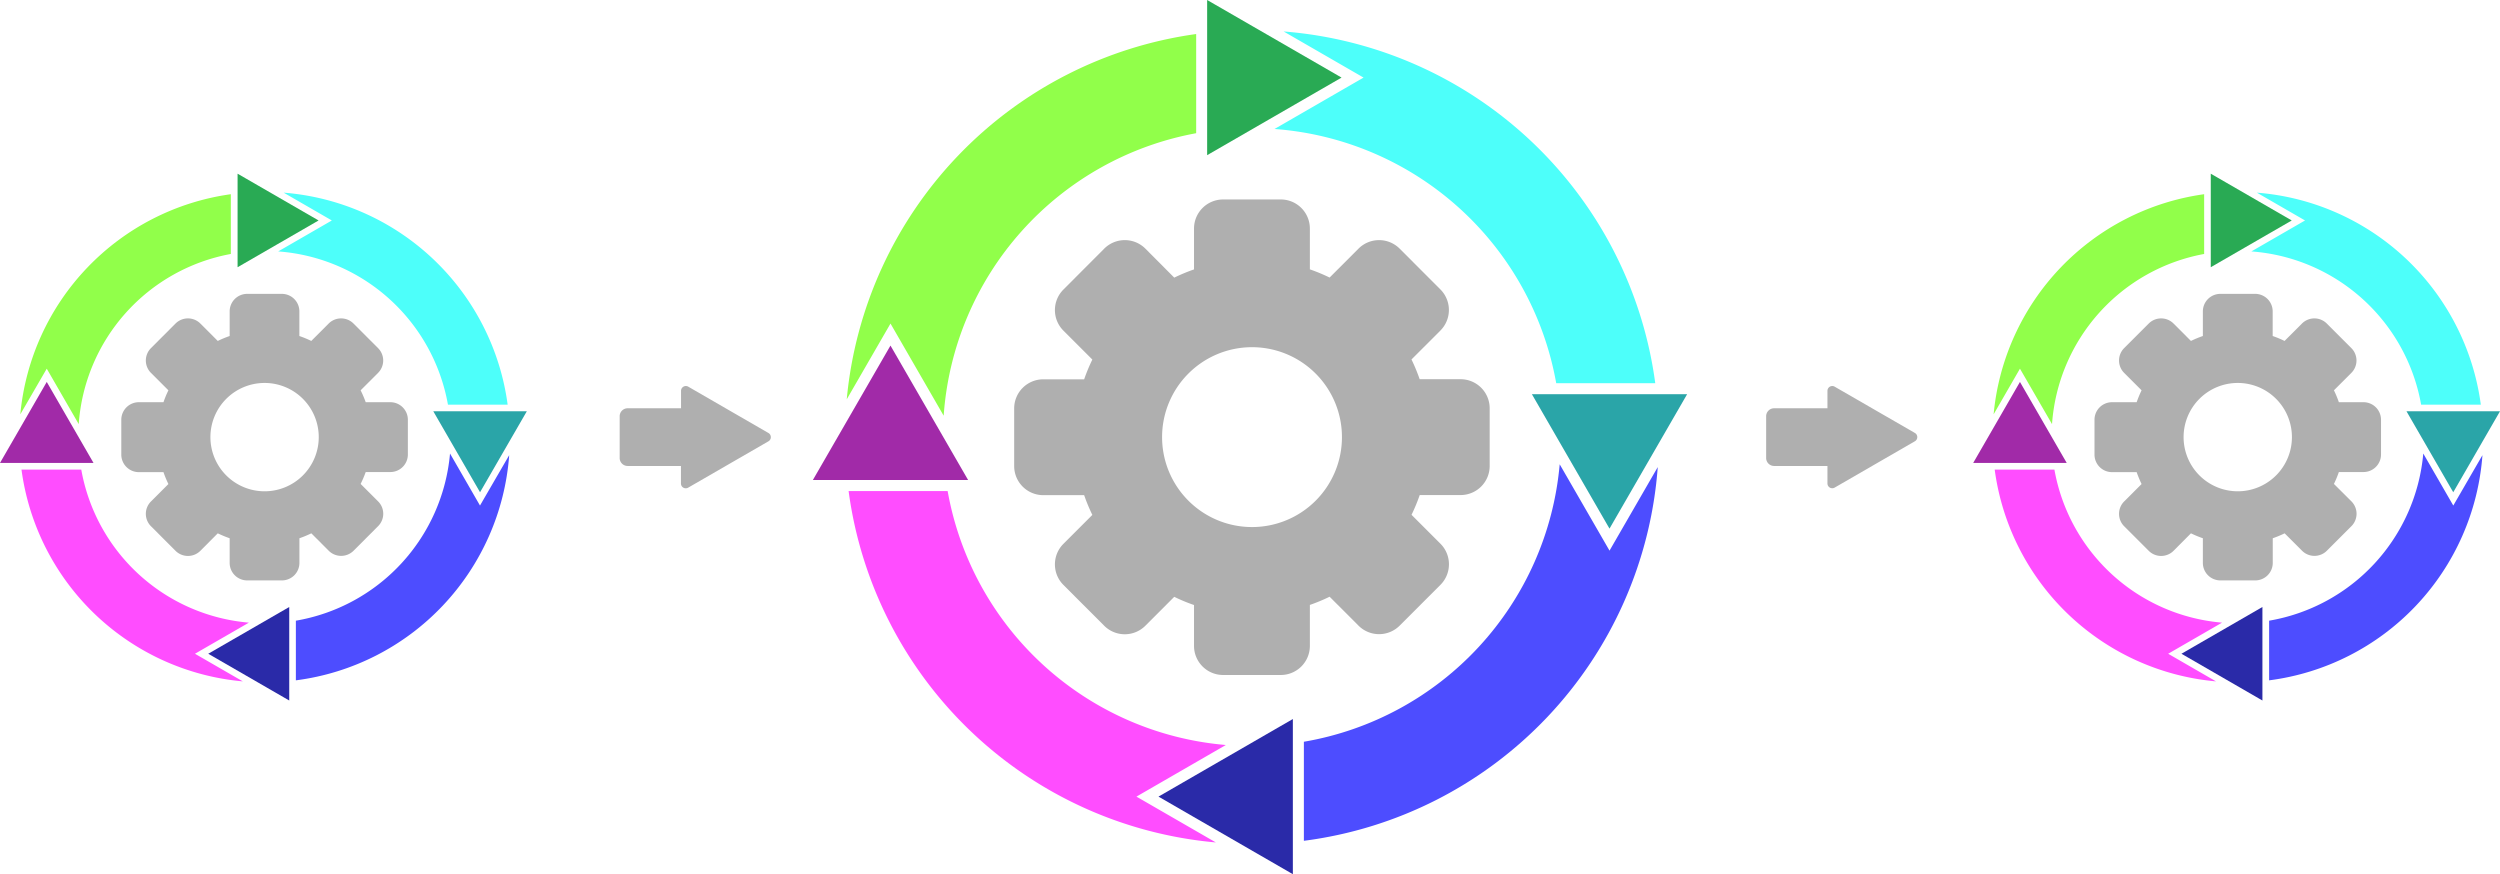 <svg xmlns="http://www.w3.org/2000/svg" viewBox="0 0 984.39 344.22"><defs><style>.cls-1{fill:#afafaf;}.cls-2{fill:#4dfffa;}.cls-3{fill:#91ff4a;}.cls-4{fill:#ff4dff;}.cls-5{fill:#4d4dff;}.cls-6{fill:#29aa54;}.cls-7{fill:#2aa5a8;}.cls-8{fill:#2a2aa8;}.cls-9{fill:#a12aa8;}</style></defs><g id="Capa_2" data-name="Capa 2"><g id="Capa_6" data-name="Capa 6"><path class="cls-1" d="M575.11,149.32H559a69.9,69.9,0,0,0-3.22-7.78l11.38-11.38a11.46,11.46,0,0,0,0-16.2L551.12,97.9a11.46,11.46,0,0,0-16.2,0l-11.38,11.39a68.71,68.71,0,0,0-7.77-3.23V90a11.46,11.46,0,0,0-11.46-11.46H481.6A11.46,11.46,0,0,0,470.15,90v16.09a68.1,68.1,0,0,0-7.78,3.23L451,97.9a11.46,11.46,0,0,0-16.2,0L418.74,114a11.44,11.44,0,0,0,0,16.2l11.38,11.38a70,70,0,0,0-3.23,7.78H410.8a11.45,11.45,0,0,0-11.46,11.45v22.71a11.45,11.45,0,0,0,11.46,11.45h16.09a70,70,0,0,0,3.23,7.78l-11.38,11.38a11.44,11.44,0,0,0,0,16.2l16.05,16.06a11.46,11.46,0,0,0,16.2,0L462.37,235a68.1,68.1,0,0,0,7.78,3.23v16.09a11.46,11.46,0,0,0,11.45,11.46h22.71a11.46,11.46,0,0,0,11.46-11.46V238.19a68.71,68.71,0,0,0,7.77-3.23l11.38,11.39a11.46,11.46,0,0,0,16.2,0l16.06-16.06a11.46,11.46,0,0,0,0-16.2L555.8,202.71a69.9,69.9,0,0,0,3.22-7.78h16.09a11.45,11.45,0,0,0,11.46-11.45V160.77A11.45,11.45,0,0,0,575.11,149.32ZM493,207.53a35.41,35.41,0,1,1,35.4-35.41A35.4,35.4,0,0,1,493,207.53Z"/><path class="cls-2" d="M536.91,30.55,501.85,50.79A121.72,121.72,0,0,1,612.77,150.9h39A160.26,160.26,0,0,0,505.44,12.39Z"/><path class="cls-3" d="M350.64,127.4l20.94,36.29A121.73,121.73,0,0,1,471,52.45V13.4A160.3,160.3,0,0,0,333.41,157.23Z"/><path class="cls-4" d="M447.48,313.67l35.2-20.32a121.71,121.71,0,0,1-109.54-100h-39A160.27,160.27,0,0,0,478.75,331.72Z"/><path class="cls-5" d="M633.76,216.82l-19.62-34A121.71,121.71,0,0,1,513.41,292.07v39A160.27,160.27,0,0,0,652.75,183.92Z"/><polygon class="cls-6" points="528.24 30.55 475.32 61.1 475.32 0 528.24 30.55"/><polygon class="cls-7" points="633.75 208.15 603.2 155.23 664.31 155.23 633.75 208.15"/><polygon class="cls-8" points="456.16 313.67 509.07 283.12 509.07 344.22 456.16 313.67"/><polygon class="cls-9" points="350.63 136.07 381.19 188.99 320.08 188.99 350.63 136.07"/><path class="cls-1" d="M153.68,158.37H144a42.71,42.71,0,0,0-2-4.68l6.86-6.86a6.89,6.89,0,0,0,0-9.76l-9.67-9.68a6.92,6.92,0,0,0-9.77,0l-6.85,6.86a40.93,40.93,0,0,0-4.69-1.94v-9.7a6.9,6.9,0,0,0-6.9-6.9H97.33a6.9,6.9,0,0,0-6.9,6.9v9.7a40.05,40.05,0,0,0-4.68,1.94l-6.86-6.86a6.92,6.92,0,0,0-9.77,0l-9.67,9.68a6.89,6.89,0,0,0,0,9.76l6.86,6.86a40.78,40.78,0,0,0-1.94,4.68h-9.7a6.92,6.92,0,0,0-6.91,6.91V179a6.92,6.92,0,0,0,6.91,6.91h9.7a40.78,40.78,0,0,0,1.94,4.68l-6.86,6.86a6.89,6.89,0,0,0,0,9.76l9.67,9.68a6.92,6.92,0,0,0,9.77,0L85.75,210a41.86,41.86,0,0,0,4.68,1.94v9.7a6.9,6.9,0,0,0,6.9,6.9H111a6.9,6.9,0,0,0,6.9-6.9v-9.7a42.81,42.81,0,0,0,4.69-1.94l6.85,6.86a6.92,6.92,0,0,0,9.77,0l9.67-9.68a6.89,6.89,0,0,0,0-9.76L142,190.55a42.71,42.71,0,0,0,2-4.68h9.69a6.91,6.91,0,0,0,6.91-6.91V165.28A6.91,6.91,0,0,0,153.68,158.37Zm-49.5,35.08a21.33,21.33,0,1,1,21.33-21.33A21.33,21.33,0,0,1,104.18,193.45Z"/><path class="cls-2" d="M130.66,86.81,109.54,99a73.35,73.35,0,0,1,66.84,60.33h23.51A96.58,96.58,0,0,0,111.7,75.86Z"/><path class="cls-3" d="M18.41,145.17,31,167a73.34,73.34,0,0,1,59.89-67V76.47A96.6,96.6,0,0,0,8,163.14Z"/><path class="cls-4" d="M76.77,257.42,98,245.17A73.35,73.35,0,0,1,32,184.9H8.46a96.6,96.6,0,0,0,87.16,83.4Z"/><path class="cls-5" d="M189,199.06,177.2,178.58a73.34,73.34,0,0,1-60.7,65.82v23.49a96.58,96.58,0,0,0,84-88.66Z"/><polygon class="cls-6" points="125.44 86.81 93.55 105.22 93.55 68.39 125.44 86.81"/><polygon class="cls-7" points="189.02 193.83 170.61 161.94 207.44 161.94 189.02 193.83"/><polygon class="cls-8" points="82 257.42 113.89 239.01 113.89 275.83 82 257.42"/><polygon class="cls-9" points="18.41 150.39 36.82 182.28 0 182.28 18.41 150.39"/><path class="cls-1" d="M930.64,158.37h-9.7a40.78,40.78,0,0,0-1.94-4.68l6.86-6.86a6.91,6.91,0,0,0,0-9.76l-9.68-9.68a6.91,6.91,0,0,0-9.76,0l-6.86,6.86a40.78,40.78,0,0,0-4.68-1.94v-9.7a6.9,6.9,0,0,0-6.91-6.9H874.29a6.9,6.9,0,0,0-6.9,6.9v9.7a40.93,40.93,0,0,0-4.69,1.94l-6.86-6.86a6.91,6.91,0,0,0-9.76,0l-9.68,9.68a6.91,6.91,0,0,0,0,9.76l6.86,6.86a44.71,44.71,0,0,0-1.94,4.68h-9.7a6.91,6.91,0,0,0-6.9,6.91V179a6.91,6.91,0,0,0,6.9,6.91h9.7a44.71,44.71,0,0,0,1.94,4.68l-6.86,6.86a6.91,6.91,0,0,0,0,9.76l9.68,9.68a6.91,6.91,0,0,0,9.76,0L862.7,210a42.81,42.81,0,0,0,4.69,1.94v9.7a6.9,6.9,0,0,0,6.9,6.9H888a6.9,6.9,0,0,0,6.91-6.9v-9.7a42.66,42.66,0,0,0,4.68-1.94l6.86,6.86a6.91,6.91,0,0,0,9.76,0l9.68-9.68a6.91,6.91,0,0,0,0-9.76L919,190.55a40.78,40.78,0,0,0,1.94-4.68h9.7a6.91,6.91,0,0,0,6.9-6.91V165.28A6.91,6.91,0,0,0,930.64,158.37Zm-49.51,35.08a21.33,21.33,0,1,1,21.33-21.33A21.33,21.33,0,0,1,881.13,193.45Z"/><path class="cls-2" d="M907.62,86.81,886.49,99a73.34,73.34,0,0,1,66.84,60.33h23.51a96.57,96.57,0,0,0-88.18-83.47Z"/><path class="cls-3" d="M795.37,145.17,808,167a73.35,73.35,0,0,1,59.9-67V76.47A96.59,96.59,0,0,0,785,163.14Z"/><path class="cls-4" d="M853.73,257.42l21.21-12.25a73.33,73.33,0,0,1-66-60.27H785.42a96.58,96.58,0,0,0,87.15,83.4Z"/><path class="cls-5" d="M966,199.06l-11.82-20.48a73.34,73.34,0,0,1-60.7,65.82v23.49a96.59,96.59,0,0,0,84-88.66Z"/><polygon class="cls-6" points="902.39 86.81 870.5 105.22 870.5 68.39 902.39 86.81"/><polygon class="cls-7" points="965.98 193.83 947.57 161.94 984.39 161.94 965.98 193.83"/><polygon class="cls-8" points="858.96 257.42 890.84 239.01 890.84 275.83 858.96 257.42"/><polygon class="cls-9" points="795.37 150.39 813.78 182.28 776.96 182.28 795.37 150.39"/><path class="cls-1" d="M302.55,170.48,271,152.25a1.9,1.9,0,0,0-2.84,1.64v6.87h-21A3.14,3.14,0,0,0,244,163.9v16.44a3.14,3.14,0,0,0,3.13,3.14h21v6.85A1.89,1.89,0,0,0,271,192l31.56-18.22A1.89,1.89,0,0,0,302.55,170.48Z"/><path class="cls-1" d="M754,170.48,722.4,152.25a1.89,1.89,0,0,0-2.83,1.64v6.87h-21a3.15,3.15,0,0,0-3.14,3.14v16.44a3.15,3.15,0,0,0,3.14,3.14h21v6.85A1.89,1.89,0,0,0,722.4,192L754,173.75A1.89,1.89,0,0,0,754,170.48Z"/></g></g></svg>